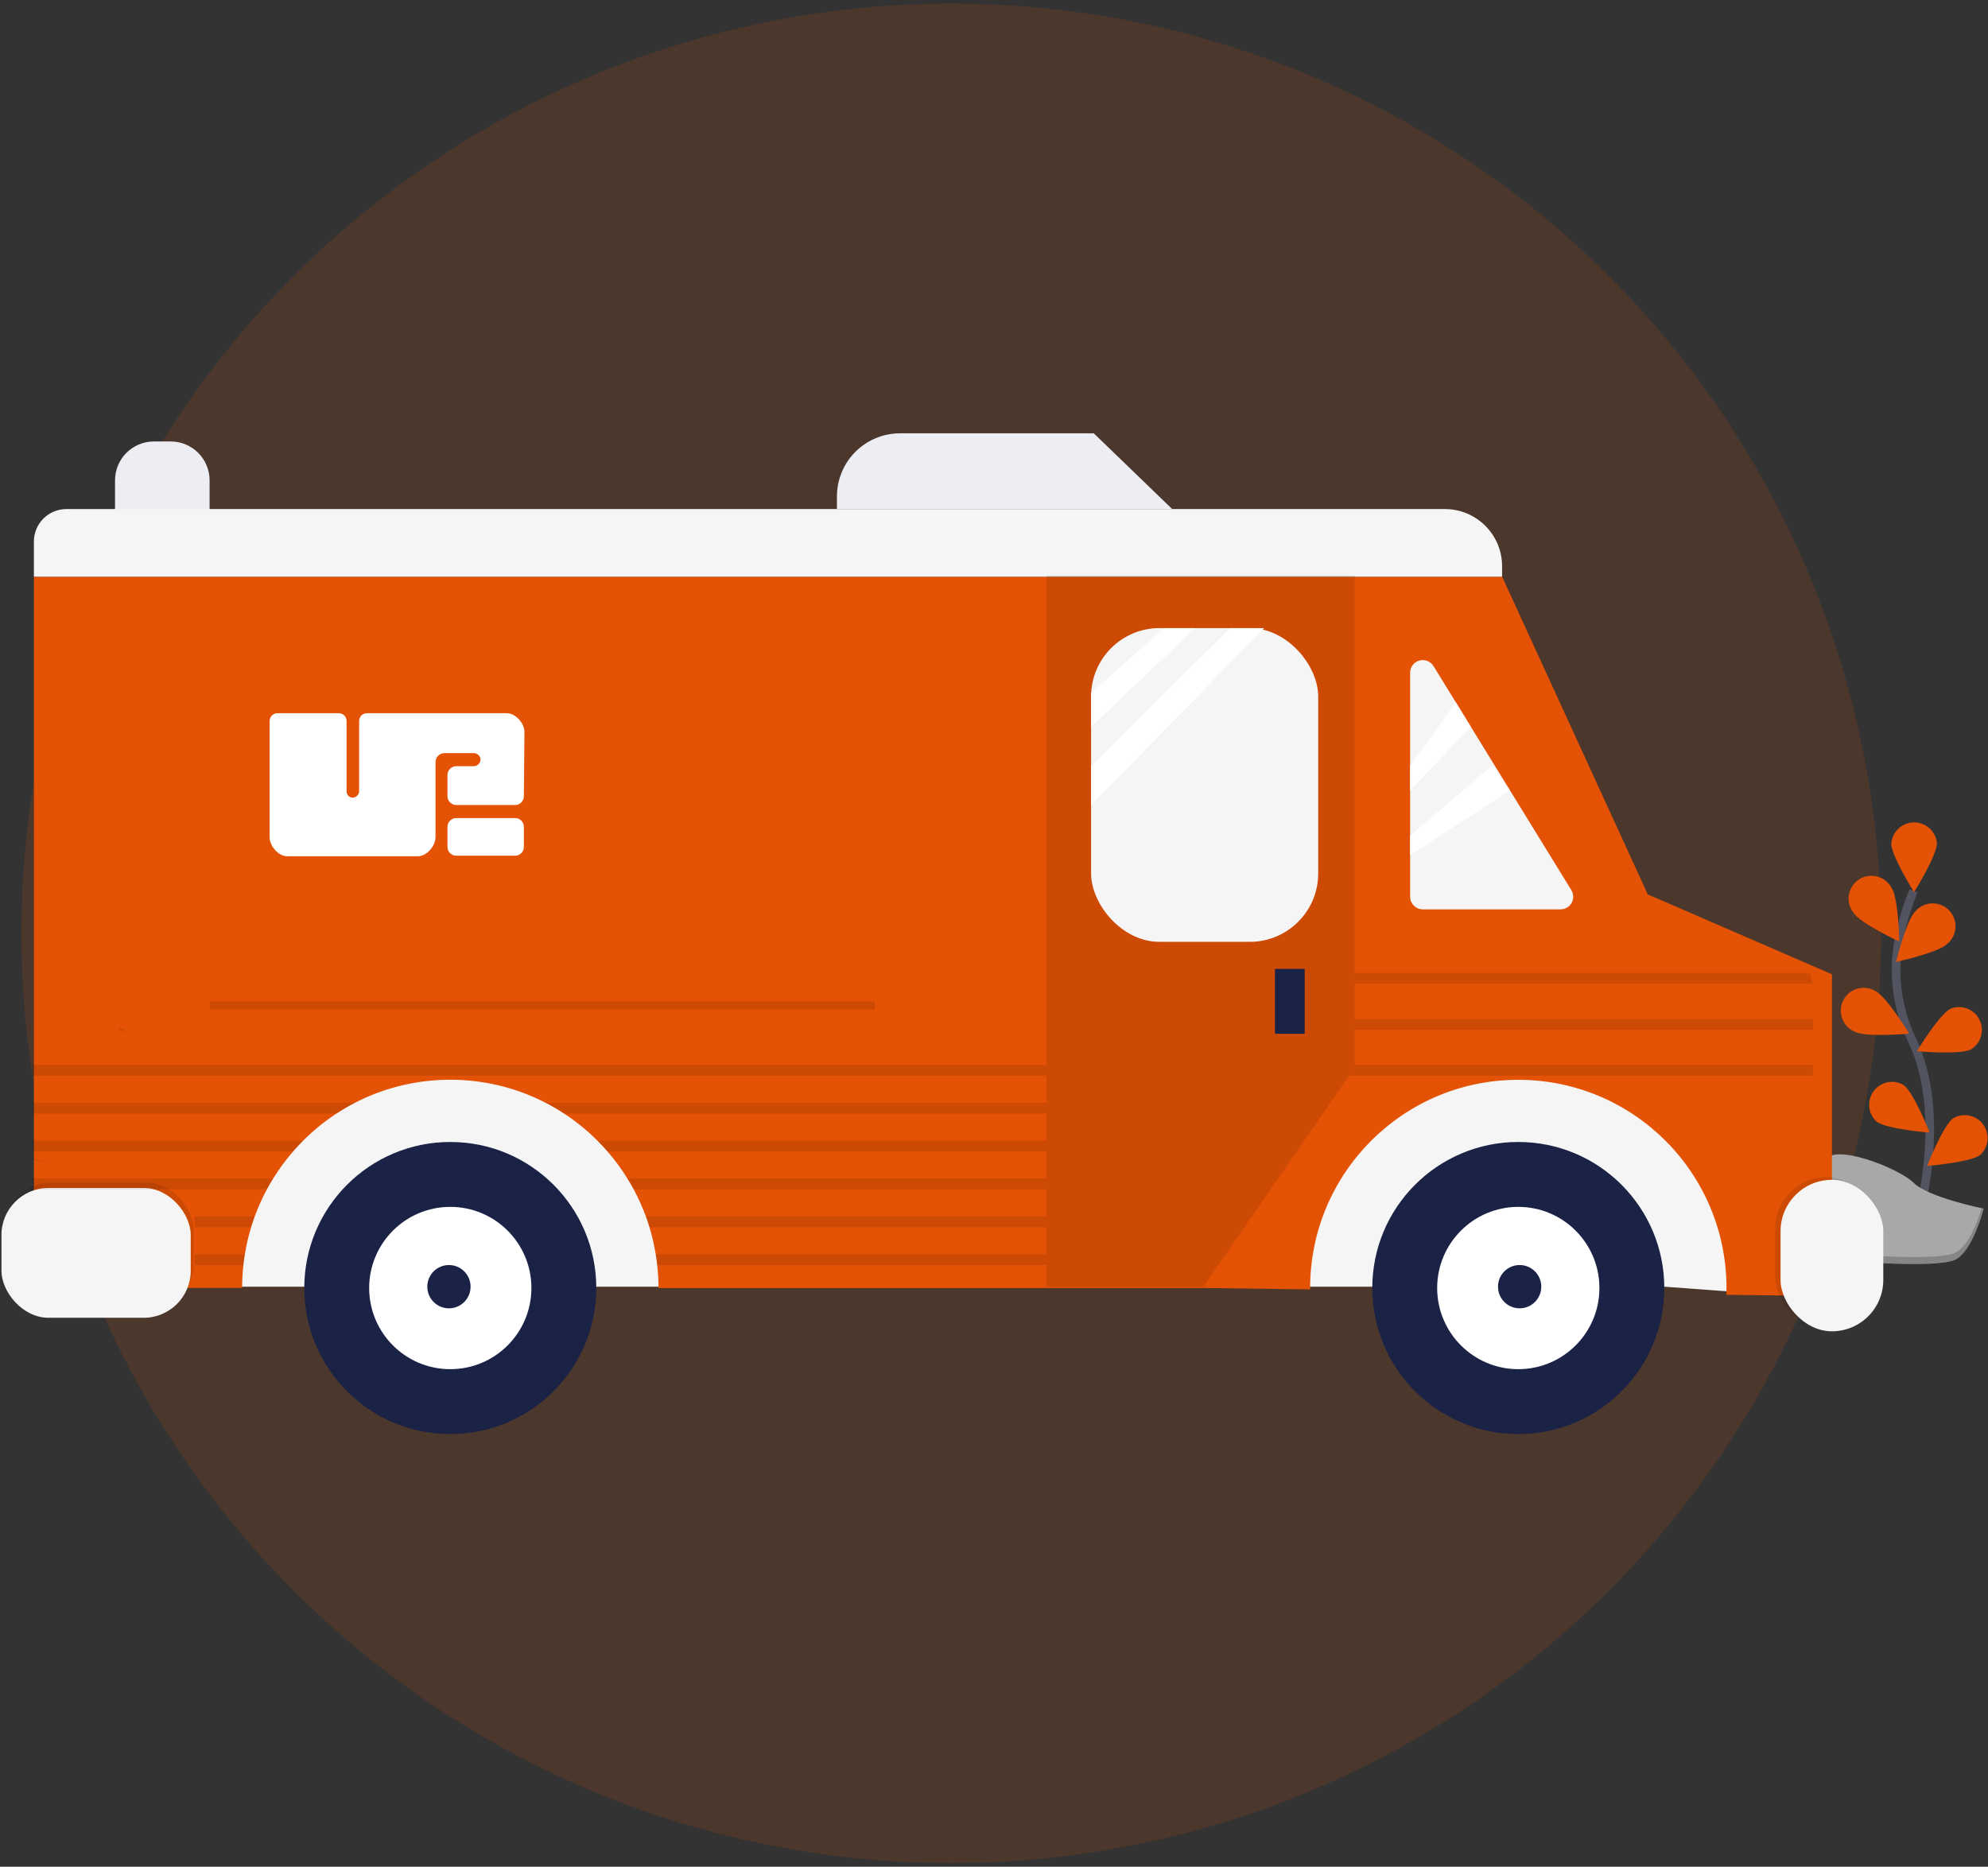 <?xml version="1.0" encoding="UTF-8"?>
<svg width="279px" height="262px" viewBox="0 0 279 262" version="1.1" xmlns="http://www.w3.org/2000/svg" xmlns:xlink="http://www.w3.org/1999/xlink">
    <rect x="0" y="0" width="279" height="262" fill="#333333" stroke="none"/>
    <!-- Generator: Sketch 56.2 (81672) - https://sketch.com -->
    <title>Free_Shipping</title>
    <desc>Created with Sketch.</desc>
    <g id="Page-1" stroke="none" stroke-width="1" fill="none" fill-rule="evenodd">
        <g id="Landing_Page_2-Copy" transform="translate(-1193, -5114)">
            <g id="Benifits" transform="translate(425, 3798)">
                <g id="Community_Support-Copy-2" transform="translate(768, 1316.5)">
                    <g id="Free_Shipping">
                        <circle id="Oval-Copy-9" fill="#E35205" opacity="0.14" cx="133.5" cy="130.5" r="130.5"></circle>
                        <g id="Dleiveries-Copy-2" transform="translate(0, 59.5)">
                            <g id="undraw_street_food_hm5i" transform="translate(0, 0.5)">
                                <g id="Group-2" transform="translate(239.189, 54.923)">
                                    <path d="M1.746,33.269 C6.818,34.165 13.679,34.464 15.169,33.866 C16.306,33.41 17.095,31.23 17.417,30.211 L17.564,30.243 C17.564,30.243 16.668,33.825 15.179,34.419 C13.689,35.013 6.831,34.718 1.755,33.821 C0.291,33.565 -0.126,32.958 0.031,32.187 C0.147,32.691 0.657,33.076 1.746,33.269 Z" id="Path" fill="#000000" fill-rule="nonzero" opacity="0.2"></path>
                                    <path d="M29.97,55.607 C29.97,55.607 34.211,41.196 29.174,30.59 C27.032,26.155 26.387,21.144 27.334,16.311 C27.801,14.019 28.477,11.775 29.353,9.607" id="Path" stroke="#535461" stroke-width="1.2"></path>
                                    <path d="M26.22,2.907 C26.22,4.674 29.431,9.794 29.431,9.794 C29.431,9.794 32.641,4.671 32.641,2.907 C32.484,1.259 31.1,1.42108547e-13 29.445,1.42108547e-13 C27.79,1.42108547e-13 26.406,1.259 26.249,2.907 L26.22,2.907 Z" id="Path" fill="#E35205" fill-rule="nonzero"></path>
                                    <path d="M20.935,12.688 C21.898,14.171 27.356,16.731 27.356,16.731 C27.356,16.731 27.257,10.693 26.297,9.212 C25.732,8.133 24.606,7.467 23.388,7.491 C22.171,7.516 21.072,8.227 20.551,9.328 C20.03,10.429 20.176,11.73 20.929,12.688 L20.935,12.688 Z" id="Path" fill="#E35205" fill-rule="nonzero"></path>
                                    <path d="M21.166,29.405 C22.743,30.202 28.753,29.653 28.753,29.653 C28.753,29.653 25.62,24.491 24.043,23.695 C23.012,23.057 21.71,23.055 20.677,23.689 C19.643,24.324 19.055,25.486 19.156,26.694 C19.257,27.903 20.03,28.951 21.154,29.405 L21.166,29.405 Z" id="Path" fill="#E35205" fill-rule="nonzero"></path>
                                    <path d="M24.188,42.015 C25.607,43.065 31.623,43.541 31.623,43.541 C31.623,43.541 29.408,37.923 27.989,36.873 C26.572,36.024 24.742,36.39 23.76,37.718 C22.777,39.047 22.962,40.904 24.188,42.012 L24.188,42.015 Z" id="Path" fill="#E35205" fill-rule="nonzero"></path>
                                    <path d="M34.063,17.075 C32.798,18.305 26.897,19.58 26.897,19.58 C26.897,19.58 28.342,13.719 29.607,12.488 C30.398,11.562 31.646,11.163 32.827,11.459 C34.009,11.754 34.922,12.694 35.184,13.884 C35.446,15.074 35.012,16.31 34.063,17.075 Z" id="Path" fill="#E35205" fill-rule="nonzero"></path>
                                    <path d="M37.418,31.865 C35.842,32.662 29.832,32.113 29.832,32.113 C29.832,32.113 32.965,26.951 34.542,26.155 C36.088,25.53 37.855,26.194 38.608,27.683 C39.362,29.171 38.85,30.989 37.431,31.865 L37.418,31.865 Z" id="Path" fill="#E35205" fill-rule="nonzero"></path>
                                    <path d="M38.699,46.688 C37.28,47.738 31.264,48.214 31.264,48.214 C31.264,48.214 33.479,42.596 34.898,41.546 C36.315,40.697 38.145,41.063 39.128,42.391 C40.11,43.72 39.925,45.577 38.699,46.685 L38.699,46.688 Z" id="Path" fill="#E35205" fill-rule="nonzero"></path>
                                    <path d="M39.2,54.207 C39.2,54.207 31.447,52.656 29.379,50.587 C27.312,48.519 18.007,44.899 16.973,47.485 C15.94,50.07 3.017,58.861 11.804,60.412 C20.592,61.964 32.481,62.481 35.062,61.447 C37.643,60.412 39.2,54.207 39.2,54.207 Z" id="Path" fill="#A8A8A8" fill-rule="nonzero"></path>
                                    <path d="M11.804,59.436 C20.592,60.987 32.481,61.504 35.062,60.47 C37.03,59.683 38.398,55.9 38.937,54.136 L39.197,54.191 C39.197,54.191 37.646,60.396 35.062,61.431 C32.477,62.465 20.589,61.948 11.804,60.396 C9.268,59.95 8.542,58.896 8.815,57.567 C9.021,58.45 9.917,59.115 11.804,59.436 Z" id="Path" fill="#000000" fill-rule="nonzero" opacity="0.2"></path>
                                </g>
                                <polygon id="Path" fill="#F5F5F5" fill-rule="nonzero" points="248.939 121.225 233.57 120.088 31.509 120.088 31.509 90.478 248.939 90.478"></polygon>
                                <path d="M29.415,14.739 L16.143,14.739 L16.143,6.922 C16.143,3.906 18.586,1.461 21.601,1.461 L23.957,1.461 C26.972,1.461 29.415,3.906 29.415,6.922 L29.415,14.739 Z" id="Path" fill="#EDEDF4" fill-rule="nonzero"></path>
                                <path d="M257.097,76.243 L257.097,121.417 L242.277,121.225 C242.277,120.903 242.3,120.582 242.3,120.28 C242.3,104.138 229.219,91.053 213.083,91.053 C196.948,91.053 183.867,104.138 183.867,120.28 C183.867,120.345 183.867,120.409 183.867,120.47 L169.076,120.277 L92.414,120.277 C92.413,119.204 92.353,118.132 92.234,117.065 C92.179,116.551 92.112,116.047 92.025,115.546 C91.819,114.258 91.525,112.985 91.145,111.737 C90.991,111.223 90.824,110.719 90.638,110.218 C90.159,108.913 89.588,107.645 88.93,106.421 C88.654,105.904 88.359,105.4 88.05,104.902 C87.222,103.563 86.287,102.294 85.254,101.106 C84.798,100.581 84.326,100.075 83.838,99.586 C72.432,88.194 53.959,88.194 42.553,99.586 C42.063,100.077 41.591,100.583 41.137,101.106 C40.105,102.294 39.169,103.563 38.341,104.902 C38.02,105.4 37.737,105.904 37.461,106.421 C36.803,107.645 36.232,108.913 35.753,110.218 C35.57,110.719 35.4,111.223 35.246,111.737 C34.867,112.981 34.573,114.249 34.366,115.533 C34.279,116.034 34.212,116.539 34.157,117.052 C34.039,118.119 33.979,119.191 33.978,120.264 L4.761,120.264 L4.761,20.44 L210.814,20.44 L231.255,65.03 L256.661,76.053 L257.097,76.243 Z" id="Path" fill="#E35205" fill-rule="nonzero"></path>
                                <g id="snail" transform="translate(37.6, 39.2)" fill="#FFFFFF" fill-rule="nonzero">
                                    <path d="M34.72,15.12 L26.4,15.12 C25.76,15.12 25.2,15.68 25.2,16.32 L25.2,19.2 C25.2,19.84 25.76,20.4 26.4,20.4 L34.72,20.4 C35.36,20.4 35.92,19.84 35.92,19.2 L35.92,16.32 C35.92,15.68 35.36,15.12 34.72,15.12 Z" id="Path"></path>
                                    <path d="M35.92,12.08 C35.92,12.72 35.36,13.28 34.72,13.28 L26.4,13.28 C25.76,13.28 25.2,12.72 25.2,12.08 L25.2,9.04 C25.2,8.4 25.76,7.84 26.4,7.84 L28.88,7.84 C29.44,7.84 29.84,7.36 29.84,6.88 C29.84,6.4 29.36,6 28.88,6 L24.8,6 C24.08,6 23.52,6.56 23.52,7.28 L23.52,17.76 C23.52,19.12 22.24,20.48 21.04,20.48 L2.72,20.48 C1.52,20.48 0.24,19.12 0.24,17.76 L0.24,1.52 C0.24,0.88 0.72,0.4 1.36,0.4 L9.92,0.4 C10.56,0.4 11.04,0.88 11.04,1.52 L11.04,11.36 C11.04,11.92 11.52,12.32 12,12.24 C12.48,12.16 12.8,11.76 12.8,11.36 L12.8,1.52 C12.8,0.88 13.28,0.4 13.92,0.4 L33.52,0.4 C34.72,0.4 36,1.76 36,3.04 L35.92,12.08 Z" id="Path"></path>
                                </g>
                                <path d="M9.311,10.949 L202.781,10.949 C207.214,10.949 210.807,14.544 210.807,18.979 L210.807,20.44 L4.758,20.44 L4.758,15.5 C4.758,14.293 5.238,13.135 6.092,12.281 C6.946,11.427 8.104,10.948 9.311,10.949 Z" id="Path" fill="#F5F5F5" fill-rule="nonzero"></path>
                                <path d="M164.51,10.949 L117.456,10.949 L117.456,9.176 C117.456,6.827 118.389,4.574 120.05,2.912 C121.71,1.251 123.962,0.318 126.311,0.318 L153.505,0.318 L164.51,10.949 Z" id="Path" fill="#EDEDF4" fill-rule="nonzero"></path>
                                <rect id="Rectangle" fill="#000000" fill-rule="nonzero" opacity="0.1" x="0.584" y="105.471" width="26.561" height="18.221" rx="6.6"></rect>
                                <polygon id="Path" fill="#000000" fill-rule="nonzero" opacity="0.1" points="168.874 120.088 146.865 120.088 146.865 20.251 190.121 20.251 190.121 89.337"></polygon>
                                <rect id="Rectangle" fill="#F5F5F5" fill-rule="nonzero" x="0.205" y="106.232" width="26.561" height="18.221" rx="6.6"></rect>
                                <rect id="Rectangle" fill="#000000" fill-rule="nonzero" opacity="0.1" x="249.129" y="104.713" width="14.419" height="21.259" rx="7.209"></rect>
                                <rect id="Rectangle" fill="#F5F5F5" fill-rule="nonzero" x="249.886" y="105.092" width="14.419" height="21.259" rx="7.209"></rect>
                                <rect id="Rectangle" fill="#F5F5F5" fill-rule="nonzero" x="153.126" y="27.654" width="31.875" height="44.034" rx="9.6"></rect>
                                <rect id="Rectangle" fill="#1A2246" fill-rule="nonzero" x="178.929" y="75.482" width="4.174" height="9.112"></rect>
                                <path d="M197.901,33.914 L197.901,65.358 C197.901,66.337 198.694,67.131 199.673,67.131 L219.017,67.131 C219.658,67.13 220.25,66.783 220.563,66.223 C220.876,65.662 220.862,64.977 220.526,64.43 L201.182,32.986 C200.766,32.311 199.953,31.994 199.191,32.209 C198.428,32.425 197.901,33.121 197.901,33.914 L197.901,33.914 Z" id="Path" fill="#F5F5F5" fill-rule="nonzero"></path>
                                <polygon id="Path" fill="#FFFFFF" fill-rule="nonzero" points="163.371 27.654 153.126 36.763 153.126 41.51 167.734 27.654"></polygon>
                                <polygon id="Path" fill="#FFFFFF" fill-rule="nonzero" points="153.126 47.009 153.126 52.517 177.411 27.654 172.665 27.654"></polygon>
                                <polygon id="Path" fill="#FFFFFF" fill-rule="nonzero" points="204.322 38.092 197.901 47.009 197.901 50.429 206.425 41.51"></polygon>
                                <polygon id="Path" fill="#FFFFFF" fill-rule="nonzero" points="209.346 47.009 197.901 56.789 197.901 59.541 211.912 50.429"></polygon>
                                <ellipse id="Oval" fill="#1A2246" fill-rule="nonzero" cx="63.194" cy="120.277" rx="20.49" ry="20.498"></ellipse>
                                <ellipse id="Oval" fill="#FFFFFF" fill-rule="nonzero" cx="63.194" cy="120.277" rx="11.385" ry="11.389"></ellipse>
                                <ellipse id="Oval" fill="#1A2246" fill-rule="nonzero" cx="63.005" cy="120.088" rx="3.037" ry="3.038"></ellipse>
                                <ellipse id="Oval" fill="#1A2246" fill-rule="nonzero" cx="213.08" cy="120.277" rx="20.49" ry="20.498"></ellipse>
                                <ellipse id="Oval" fill="#FFFFFF" fill-rule="nonzero" cx="213.08" cy="120.277" rx="11.385" ry="11.389"></ellipse>
                                <ellipse id="Oval" fill="#1A2246" fill-rule="nonzero" cx="213.27" cy="120.088" rx="3.037" ry="3.038"></ellipse>
                                <rect id="Rectangle" fill="#000000" fill-rule="nonzero" opacity="0.1" x="4.569" y="88.958" width="142.296" height="1.519"></rect>
                                <polyline id="Path" fill="#000000" fill-rule="nonzero" opacity="0.1" points="254.439 90.478 189.364 90.478 190.121 89.337 190.121 88.958 254.439 88.958"></polyline>
                                <polyline id="Path" fill="#000000" fill-rule="nonzero" opacity="0.1" points="254.439 84.025 190.121 84.025 190.121 82.506 254.439 82.506"></polyline>
                                <polyline id="Path" fill="#000000" fill-rule="nonzero" opacity="0.1" points="254.439 77.569 190.121 77.569 190.121 76.053 254.002 76.053"></polyline>
                                <path d="M49.835,94.274 C48.941,94.735 48.072,95.242 47.231,95.793 L4.569,95.793 L4.569,94.274 L49.835,94.274 Z" id="Path" fill="#000000" fill-rule="nonzero" opacity="0.1"></path>
                                <path d="M146.865,94.274 L146.865,95.793 L79.16,95.793 C78.319,95.242 77.45,94.735 76.556,94.274 L146.865,94.274 Z" id="Path" fill="#000000" fill-rule="nonzero" opacity="0.1"></path>
                                <path d="M42.553,99.59 C42.063,100.08 41.591,100.586 41.137,101.109 L4.569,101.109 L4.569,99.59 L42.553,99.59 Z" id="Path" fill="#000000" fill-rule="nonzero" opacity="0.1"></path>
                                <path d="M146.865,99.59 L146.865,101.109 L85.254,101.109 C84.798,100.584 84.326,100.078 83.838,99.59 L146.865,99.59 Z" id="Path" fill="#000000" fill-rule="nonzero" opacity="0.1"></path>
                                <path d="M38.341,104.902 C38.02,105.4 37.737,105.904 37.461,106.421 L4.569,106.421 L4.569,104.902 L38.341,104.902 Z" id="Path" fill="#000000" fill-rule="nonzero" opacity="0.1"></path>
                                <path d="M146.865,104.902 L146.865,106.421 L88.93,106.421 C88.654,105.904 88.359,105.4 88.05,104.902 L146.865,104.902 Z" id="Path" fill="#000000" fill-rule="nonzero" opacity="0.1"></path>
                                <path d="M35.753,110.218 C35.57,110.719 35.4,111.223 35.246,111.737 L27.335,111.737 L27.335,110.218 L35.753,110.218 Z" id="Path" fill="#000000" fill-rule="nonzero" opacity="0.1"></path>
                                <path d="M146.865,110.218 L146.865,111.737 L91.145,111.737 C90.991,111.223 90.824,110.719 90.638,110.218 L146.865,110.218 Z" id="Path" fill="#000000" fill-rule="nonzero" opacity="0.1"></path>
                                <path d="M34.363,115.533 C34.276,116.034 34.209,116.539 34.154,117.052 L27.335,117.052 L27.335,115.533 L34.363,115.533 Z" id="Path" fill="#000000" fill-rule="nonzero" opacity="0.1"></path>
                                <path d="M146.865,115.533 L146.865,117.052 L92.234,117.052 C92.179,116.539 92.112,116.034 92.025,115.533 L146.865,115.533 Z" id="Path" fill="#000000" fill-rule="nonzero" opacity="0.1"></path>
                                <rect id="Rectangle" fill="#000000" fill-rule="nonzero" opacity="0.1" x="29.422" y="80.039" width="93.348" height="1.14"></rect>
                                <g id="Group" opacity="0.1" transform="translate(3.211, 83.508)" fill="#000000" fill-rule="nonzero">
                                    <path d="M13.51,0.087 L14.29,0.607 C14.219,0.686 14.126,0.743 14.024,0.771 L13.481,0.408 L13.51,0.087 Z" id="Path"></path>
                                    <path d="M1.538,18.564 C2.254,19.162 7.696,19.258 10.935,19.261 C7.795,19.261 1.779,19.191 1.027,18.564 C0.727,18.382 0.38,18.294 0.029,18.311 C0.722,18.272 1.281,18.349 1.538,18.564 Z" id="Path"></path>
                                </g>
                            </g>
                        </g>
                    </g>
                </g>
            </g>
        </g>
    </g>
</svg>